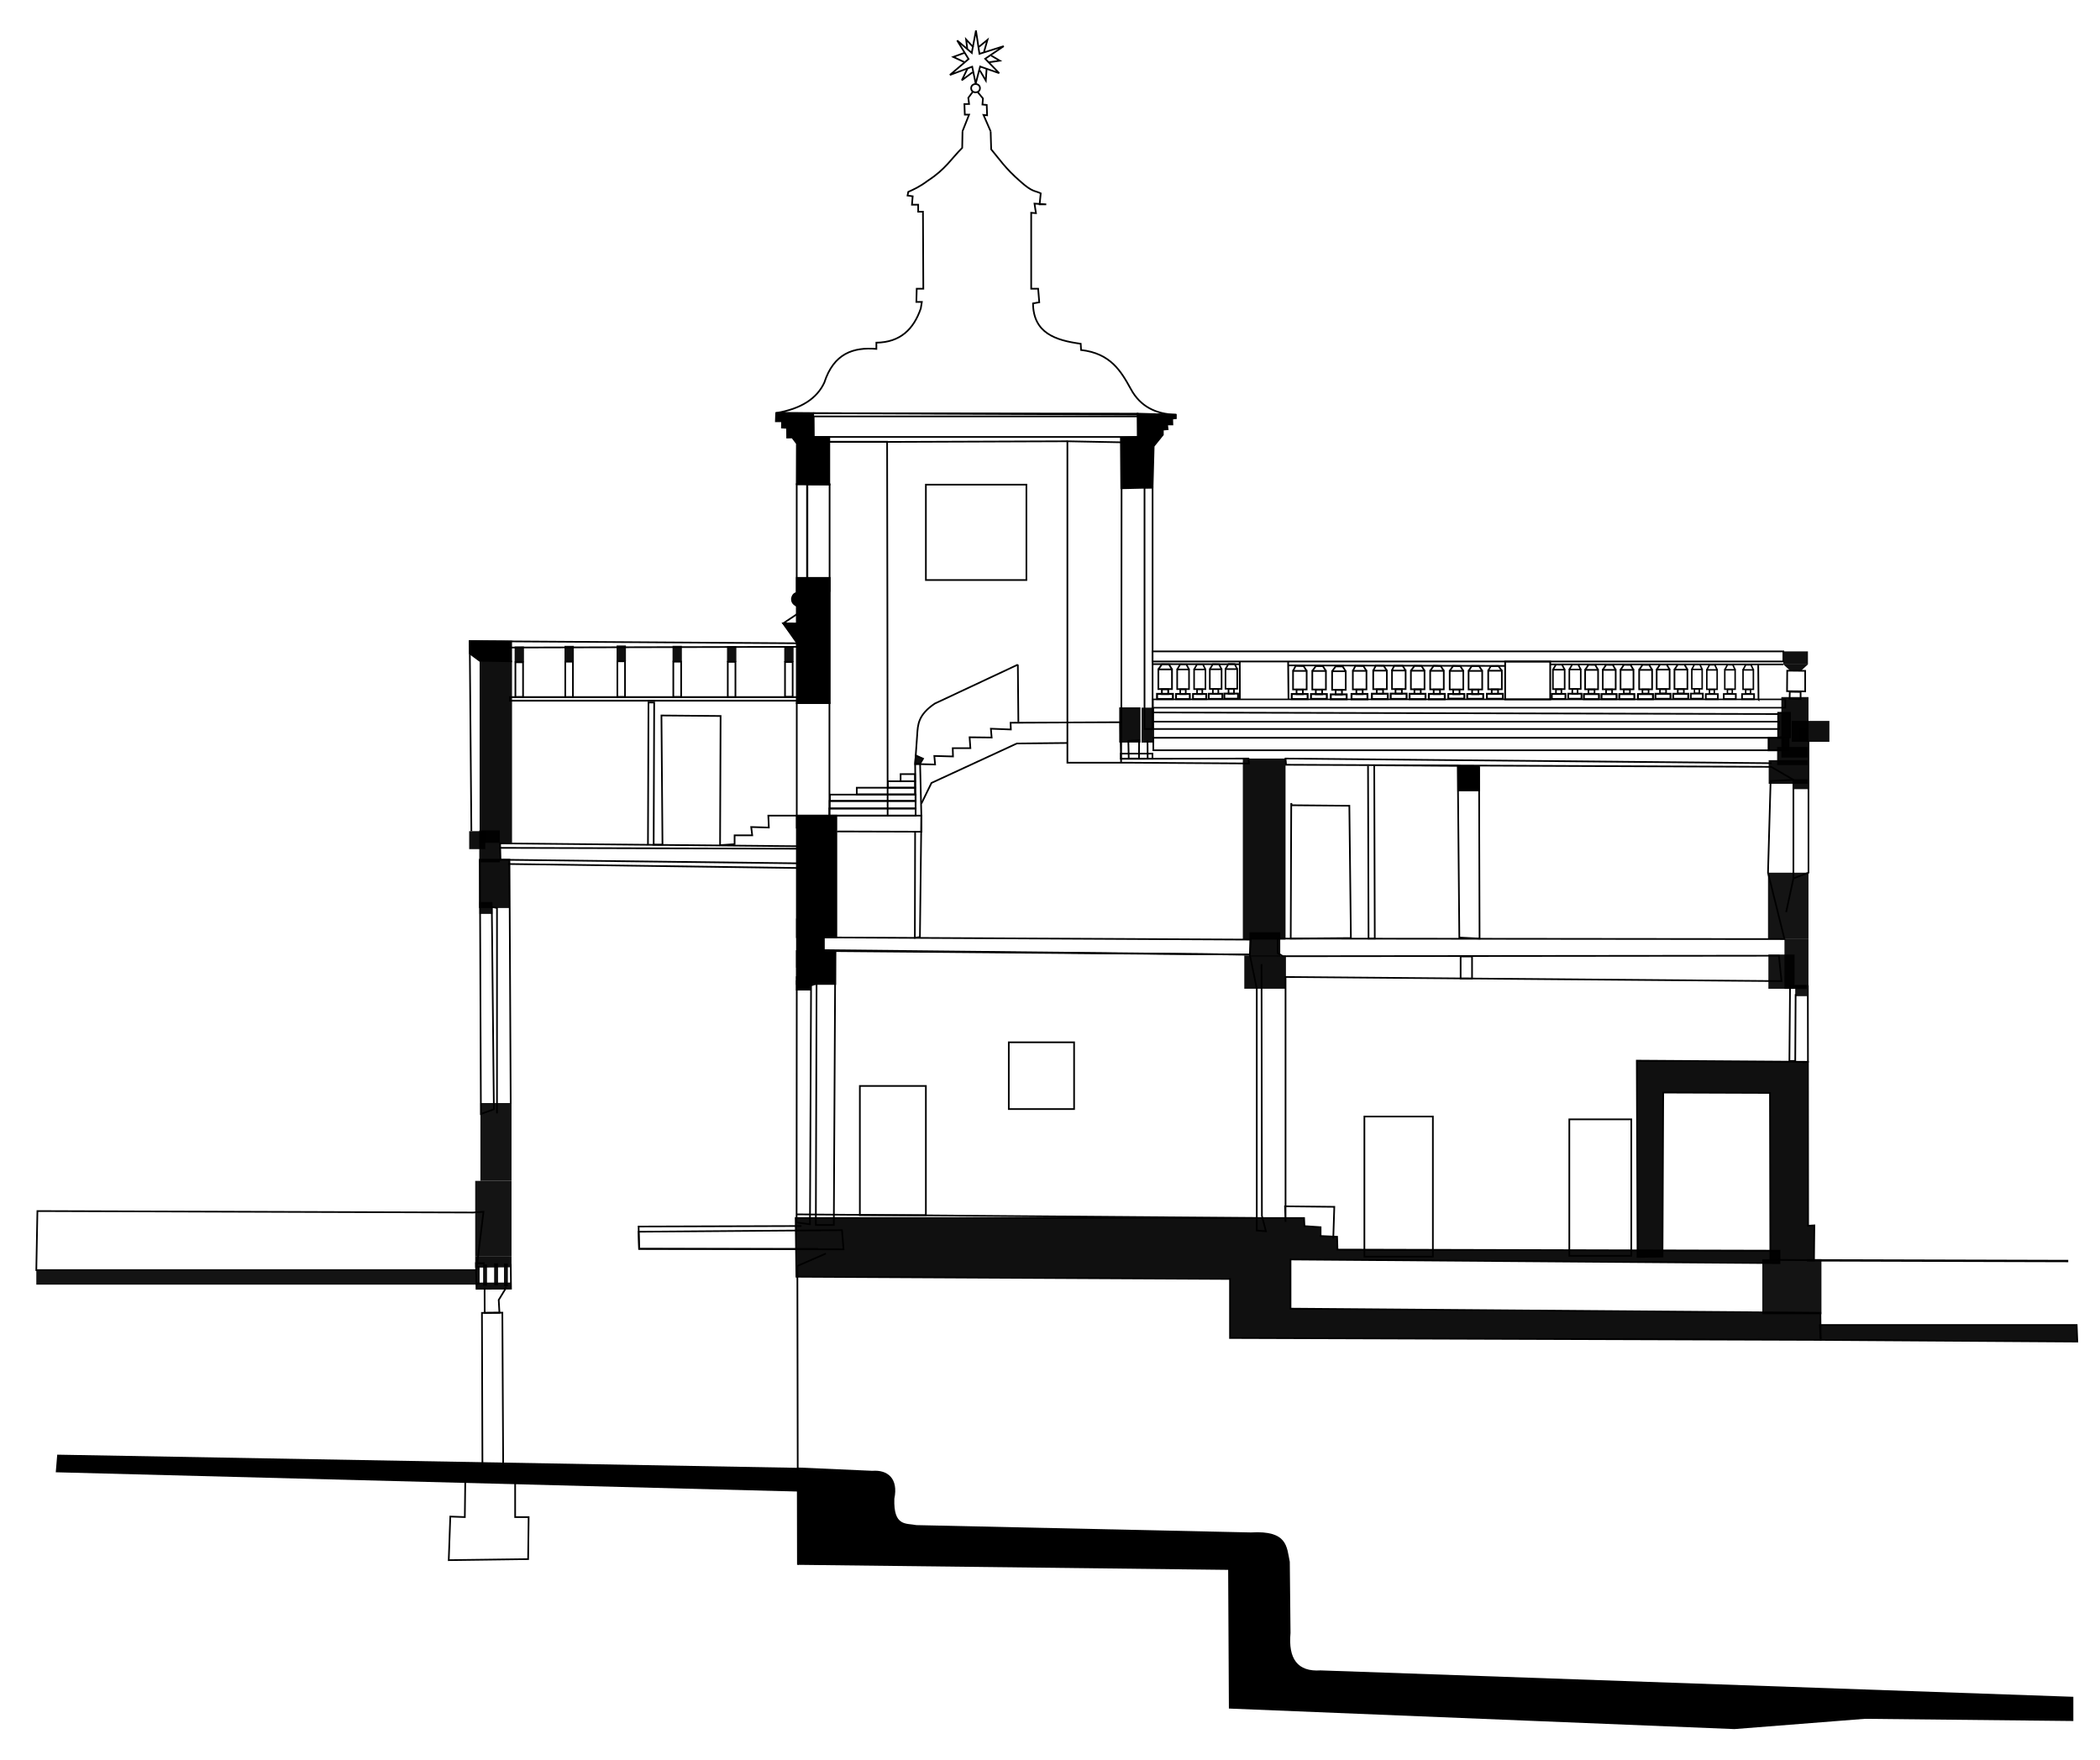 <?xml version="1.0" encoding="UTF-8" standalone="no"?>
<!-- Created with Inkscape (http://www.inkscape.org/) -->

<svg
   xmlns:dc="http://purl.org/dc/elements/1.1/"
   xmlns:cc="http://creativecommons.org/ns#"
   xmlns:rdf="http://www.w3.org/1999/02/22-rdf-syntax-ns#"
   xmlns:svg="http://www.w3.org/2000/svg"
   xmlns="http://www.w3.org/2000/svg"
   xmlns:sodipodi="http://sodipodi.sourceforge.net/DTD/sodipodi-0.dtd"
   xmlns:inkscape="http://www.inkscape.org/namespaces/inkscape"
   version="1.1"
   id="svg815"
   width="1257.92"
   height="1054.08"
   viewBox="0 0 1257.92 1054.08"
   sodipodi:docname="querschnitt_clean.svg"
   inkscape:version="0.92.4 (5da689c313, 2019-01-14)">
  <defs
     id="defs819" />
  <sodipodi:namedview
     pagecolor="#ffffff"
     bordercolor="#666666"
     borderopacity="1"
     objecttolerance="10"
     gridtolerance="10"
     guidetolerance="10"
     inkscape:pageopacity="0"
     inkscape:pageshadow="2"
     inkscape:window-width="1920"
     inkscape:window-height="1017"
     id="namedview817"
     showgrid="false"
     inkscape:zoom="0.80449305"
     inkscape:cx="612.41269"
     inkscape:cy="516.84548"
     inkscape:window-x="-8"
     inkscape:window-y="-8"
     inkscape:window-maximized="1"
     inkscape:current-layer="svg815" />
  <rect
     style="opacity:0.983;fill:#000000;fill-opacity:0.935;fill-rule:evenodd;stroke-width:1.004"
     id="rect867"
     width="35.426"
     height="32.94"
     x="1055.634"
     y="754.202" />
  <rect
     style="opacity:0.983;fill:#000000;fill-opacity:0.935;fill-rule:evenodd"
     id="rect889"
     width="263.598"
     height="8.701"
     x="21.753"
     y="760.728" />
  <rect
     style="opacity:0.983;fill:#000000;fill-opacity:0.935;fill-rule:evenodd"
     id="rect891"
     width="18.645"
     height="46.613"
     x="287.759"
     y="660.664" />
  <rect
     style="opacity:0.983;fill:#000000;fill-opacity:0.935;fill-rule:evenodd"
     id="rect895"
     width="21.753"
     height="45.37"
     x="284.651"
     y="707.278" />
  <rect
     style="opacity:0.983;fill:#000000;fill-opacity:0.935;fill-rule:evenodd"
     id="rect897"
     width="24.239"
     height="39.777"
     x="1059.052"
     y="522.689" />
  <rect
     style="opacity:0.983;fill:#000000;fill-opacity:0.935;fill-rule:evenodd"
     id="rect903"
     width="14.372"
     height="29.832"
     x="1068.918"
     y="562.466" />
  <rect
     style="opacity:0.983;fill:#000000;fill-opacity:0.935;fill-rule:evenodd"
     id="rect905"
     width="15.693"
     height="20.51"
     x="1059.285"
     y="571.711" />
  <rect
     style="opacity:0.983;fill:#000000;fill-opacity:0.935;fill-rule:evenodd"
     id="rect909"
     width="7.847"
     height="6.759"
     x="1075.367"
     y="589.89" />
  <path
     style="fill:none;stroke:#000000;stroke-width:1px;stroke-linecap:butt;stroke-linejoin:miter;stroke-opacity:1"
     d="m 1075.6,595.406 -0.233,40.01 -3.496,0.078 0.388,-44.904 10.643,0.155 0.078,45.215 -3.108,0.388"
     id="path911"
     inkscape:connector-curvature="0" />
  <path
     style="fill:none;stroke:#000000;stroke-width:1.379px;stroke-linecap:butt;stroke-linejoin:miter;stroke-opacity:1"
     d="m 1082.347,754.864 156.557,0.427 v 0"
     id="path915"
     inkscape:connector-curvature="0"
     sodipodi:nodetypes="ccc" />
  <path
     style="fill:none;stroke:#000000;stroke-width:1px;stroke-linecap:butt;stroke-linejoin:miter;stroke-opacity:1"
     d="m 477.268,584.722 -0.11,147.443 8.02,1.099 0.659,-143.049 3.296,-1.099 -0.439,144.587 h 10.767 l 0.879,-164.057 248.303,2.111 4.175,20.436 v 144.807 l 5.493,0.439 -2.417,-9.229 -0.22,-150.739 v 0"
     id="path917"
     inkscape:connector-curvature="0"
     sodipodi:nodetypes="ccccccccccccccc" />
  <path
     style="fill:none;stroke:#000000;stroke-width:1px;stroke-linecap:butt;stroke-linejoin:miter;stroke-opacity:1"
     d="m 798.64,741.771 0.622,-18.956 -29.522,-0.311 0.311,9.323 V 585.151 l 297.082,2.486 -1.554,-15.227 -297.082,0.311 -3.108,-1.865 v -8.701 l 303.53,0.311 -9.867,-39.777 1.554,-54.909 13.673,-0.716 v 59.043 l 9.012,-3.418 v -78.621"
     id="path923"
     inkscape:connector-curvature="0"
     sodipodi:nodetypes="ccccccccccccccccc" />
  <path
     style="fill:none;stroke:#000000;stroke-width:1px;stroke-linecap:butt;stroke-linejoin:miter;stroke-opacity:1"
     d="m 1061.227,457.12 -291.177,-2.797 0.311,3.729 290.556,1.243 13.362,7.769 v 59.043 l -4.351,20.199"
     id="path925"
     inkscape:connector-curvature="0" />
  <path
     style="fill:none;stroke:#000000;stroke-width:1px;stroke-linecap:butt;stroke-linejoin:miter;stroke-opacity:1"
     d="m 819.46,458.674 0.311,103.481 h 3.729 l -0.311,-103.792 50.032,0.311 0.932,102.86 12.119,0.622 -0.311,-102.86 v 0"
     id="path927"
     inkscape:connector-curvature="0" />
  <path
     style="fill:none;stroke:#000000;stroke-width:1px;stroke-linecap:butt;stroke-linejoin:miter;stroke-opacity:1"
     d="m 773.468,481.048 -0.311,81.107 36.048,-0.311 -0.932,-79.242 -34.494,-0.311 z"
     id="path929"
     inkscape:connector-curvature="0" />
  <path
     style="fill:none;stroke:#000000;stroke-width:1px;stroke-linecap:butt;stroke-linejoin:miter;stroke-opacity:1"
     d="m 748.643,571.758 0.586,-8.981 -256.217,-1.321 -0.388,7.613 z"
     id="path931"
     inkscape:connector-curvature="0" />
  <path
     style="fill:none;stroke:#000000;stroke-width:1px;stroke-linecap:butt;stroke-linejoin:miter;stroke-opacity:1"
     d="m 500.341,571.978 c 0,0 0,0 0,0 z"
     id="path933"
     inkscape:connector-curvature="0" />
  <rect
     style="opacity:1;fill:#000000;fill-opacity:0.935;fill-rule:evenodd"
     id="rect935"
     width="24.94"
     height="19.886"
     x="745.347"
     y="572.307" />
  <rect
     style="opacity:1;fill:#000000;fill-opacity:0.935;fill-rule:evenodd"
     id="rect941"
     width="18.458"
     height="14.503"
     x="748.423"
     y="558.354" />
  <rect
     style="opacity:1;fill:#000000;fill-opacity:0.935;fill-rule:evenodd"
     id="rect943"
     width="25.582"
     height="108.425"
     x="744.468"
     y="454.323" />
  <rect
     style="opacity:1;fill:#000000;fill-opacity:0.935;fill-rule:evenodd"
     id="rect945"
     width="12.745"
     height="21.095"
     x="670.417"
     y="423.655" />
  <rect
     style="opacity:1;fill:#000000;fill-opacity:0.935;fill-rule:evenodd"
     id="rect949"
     width="7.497"
     height="20.937"
     x="683.816"
     y="423.831" />
  <rect
     style="opacity:1;fill:#000000;fill-opacity:0.935;fill-rule:evenodd"
     id="rect951"
     width="23.732"
     height="14.173"
     x="1059.461"
     y="455.297" />
  <rect
     style="opacity:1;fill:#000000;fill-opacity:0.935;fill-rule:evenodd"
     id="rect953"
     width="9.668"
     height="5.933"
     x="1073.853"
     y="466.724" />
  <rect
     style="opacity:1;fill:#000000;fill-opacity:0.935;fill-rule:evenodd"
     id="rect957"
     width="18.787"
     height="10.877"
     x="1064.515"
     y="447.387" />
  <rect
     style="opacity:1;fill:#000000;fill-opacity:0.935;fill-rule:evenodd"
     id="rect959"
     width="16.261"
     height="36.257"
     x="1067.042"
     y="417.503" />
  <rect
     style="opacity:1;fill:#000000;fill-opacity:0.935;fill-rule:evenodd"
     id="rect969"
     width="5.592"
     height="7.778"
     x="1077.699"
     y="436.29" />
  <rect
     style="opacity:1;fill:#000000;fill-opacity:0.935;fill-rule:evenodd"
     id="rect971"
     width="22.523"
     height="12.525"
     x="1073.304"
     y="431.785" />
  <rect
     style="opacity:1;fill:#000000;fill-opacity:0.935;fill-rule:evenodd;stroke:none"
     id="rect973"
     width="14.722"
     height="7.801"
     x="1068.25"
     y="390.145" />
  <path
     style="fill:#000000;fill-opacity:0.935;stroke:none;stroke-width:1px;stroke-linecap:butt;stroke-linejoin:miter;stroke-opacity:1"
     d="m 1068.25,397.946 4.285,3.955 6.372,-0.22 4.065,-3.736"
     id="path975"
     inkscape:connector-curvature="0"
     sodipodi:nodetypes="cccc" />
  <path
     style="fill:none;stroke:#000000;stroke-width:1px;stroke-linecap:butt;stroke-linejoin:miter;stroke-opacity:1"
     d="m 1070.557,401.682 10.767,0.11 v 12.305 l -10.877,-0.11 z"
     id="path977"
     inkscape:connector-curvature="0"
     sodipodi:nodetypes="ccccc" />
  <path
     style="fill:none;stroke:#000000;stroke-width:1px;stroke-linecap:butt;stroke-linejoin:miter;stroke-opacity:1"
     d="m 1072.096,414.316 -0.11,4.175 6.592,0.22 v -4.285 z"
     id="path979"
     inkscape:connector-curvature="0" />
  <path
     style="fill:none;stroke:#000000;stroke-width:1px;stroke-linecap:butt;stroke-linejoin:miter;stroke-opacity:1"
     d="m 268.803,934.439 47.545,-0.622 0.311,-25.171 h -8.08 V 882.233 l -29.832,0.311 -0.311,26.103 -8.701,-0.311 z"
     id="path983"
     inkscape:connector-curvature="0" />
  <path
     style="fill:none;stroke:#000000;stroke-width:1px;stroke-linecap:butt;stroke-linejoin:miter;stroke-opacity:1"
     d="m 300.92,786.208 0.512,95.869 -12.43,0.155 c -0.104,-31.801 -0.207,-58.654 -0.311,-95.896 z"
     id="path985"
     inkscape:connector-curvature="0"
     sodipodi:nodetypes="ccccc" />
  <path
     style="fill:none;stroke:#000000;stroke-width:1px;stroke-linecap:butt;stroke-linejoin:miter;stroke-opacity:1"
     d="m 477.941,937.236 -0.311,-178.995 17.092,-7.458"
     id="path987"
     inkscape:connector-curvature="0" />
  <path
     style="fill:none;stroke:#000000;stroke-width:1px;stroke-linecap:butt;stroke-linejoin:miter;stroke-opacity:1"
     d="m 382.85,747.987 122.437,0.311 -0.932,-11.498 -121.816,0.932 z"
     id="path989"
     inkscape:connector-curvature="0"
     sodipodi:nodetypes="ccccc" />
  <path
     style="fill:none;stroke:#000000;stroke-width:1px;stroke-linecap:butt;stroke-linejoin:miter;stroke-opacity:1"
     d="m 480.116,734.313 -97.577,0.311 0.311,13.362 h 107.21"
     id="path991"
     inkscape:connector-curvature="0" />
  <path
     style="fill:none;stroke:#000000;stroke-width:1px;stroke-linecap:butt;stroke-linejoin:miter;stroke-opacity:1"
     d="m 485.243,506.919 0.233,10.255 -185.676,-2.253 -0.233,-9.789 z"
     id="path993"
     inkscape:connector-curvature="0" />
  <path
     style="fill:none;stroke:#000000;stroke-width:1px;stroke-linecap:butt;stroke-linejoin:miter;stroke-opacity:1"
     d="m 305.91,660.939 -0.749,-146.019 -17.713,0 0.622,152.27 7.769,-2.797 -1.243,-121.194 3.108,0.622 1e-5,123.059"
     id="path995"
     inkscape:connector-curvature="0"
     sodipodi:nodetypes="cccccccc" />
  <rect
     style="opacity:1;fill:#000000;fill-opacity:0.935;fill-rule:evenodd;stroke:none"
     id="rect997"
     width="18.185"
     height="28.931"
     x="286.976"
     y="514.921" />
  <rect
     style="opacity:1;fill:#000000;fill-opacity:0.935;fill-rule:evenodd;stroke:none"
     id="rect1001"
     width="7.801"
     height="7.141"
     x="287.196"
     y="540.226" />
  <rect
     style="opacity:1;fill:#000000;fill-opacity:0.935;fill-rule:evenodd;stroke:none"
     id="rect1003"
     width="12.305"
     height="19.117"
     x="287.086"
     y="497.377" />
  <rect
     style="opacity:1;fill:#000000;fill-opacity:0.935;fill-rule:evenodd;stroke:none;stroke-width:1.076"
     id="rect1007"
     width="9.668"
     height="10.767"
     x="281.043"
     y="497.816" />
  <rect
     style="opacity:1;fill:#000000;fill-opacity:0.935;fill-rule:evenodd;stroke:none"
     id="rect1011"
     width="19.422"
     height="109.075"
     x="287.293"
     y="395.746" />
  <rect
     style="opacity:1;fill:#000000;fill-opacity:0.935;fill-rule:evenodd;stroke:none"
     id="rect1017"
     width="5.594"
     height="9.478"
     x="308.269"
     y="387.2" />
  <path
     style="fill:none;stroke:#000000;stroke-width:1px;stroke-linecap:butt;stroke-linejoin:miter;stroke-opacity:1"
     d="m 388.133,506.219 0.311,-85.458 h 3.418 l -0.311,85.147 h 5.283 l -0.622,-77.378 35.426,0.311 -0.311,77.378 8.701,-0.622 v -5.283 h 10.566 l -0.622,-4.972 10.566,0.311 -0.311,-7.147 17.092,10e-6 54.382,-10e-6 -0.155,-129.74 -0.155,-94.081"
     id="path1021"
     inkscape:connector-curvature="0" />
  <path
     style="fill:none;stroke:#000000;stroke-width:1px;stroke-linecap:butt;stroke-linejoin:miter;stroke-opacity:1"
     d="m 501.403,498.14 0.622,-0.155 49.876,0.155 v -9.633 H 531.701"
     id="path1025"
     inkscape:connector-curvature="0" />
  <path
     style="fill:none;stroke:#000000;stroke-width:0.988px;stroke-linecap:butt;stroke-linejoin:miter;stroke-opacity:1"
     d="m 551.142,457.428 0.758,31.078 -0.102,9.632 -0.758,63.089 -3.032,0.466 0.152,-63.244"
     id="path1027"
     inkscape:connector-curvature="0"
     sodipodi:nodetypes="cccccc" />
  <path
     style="fill:none;stroke:#000000;stroke-width:1px;stroke-linecap:butt;stroke-linejoin:miter;stroke-opacity:1"
     d="m 548.171,457.586 0.311,30.454 v 0.466"
     id="path1029"
     inkscape:connector-curvature="0" />
  <path
     style="fill:none;stroke:#000000;stroke-width:1px;stroke-linecap:butt;stroke-linejoin:miter;stroke-opacity:1"
     d="m 548.171,457.586 11.964,0.311 -0.466,-5.127 11.187,0.311 -0.155,-4.972 h 10.566 l -0.466,-6.526 13.207,0.155 -0.466,-5.283 11.964,0.466 -0.155,-4.04 65.725,-0.311 0.466,24.239 H 639.378 l 0,-192.513 32.474,0.622 -0.155,165.011 -0.155,26.88 h 5.127 l 71.474,0.466 -0.311,-2.952 -76.912,0.155"
     id="path1039"
     inkscape:connector-curvature="0"
     sodipodi:nodetypes="cccccccccccccccccccccc" />
  <path
     style="fill:none;stroke:#000000;stroke-width:1px;stroke-linecap:butt;stroke-linejoin:miter;stroke-opacity:1"
     d="m 609.701,398.077 0.311,34.338"
     id="path1043"
     inkscape:connector-curvature="0" />
  <path
     style="fill:none;stroke:#000000;stroke-width:1px;stroke-linecap:butt;stroke-linejoin:miter;stroke-opacity:1"
     d="m 639.533,445.001 -30.454,0.311 -51.119,23.617 -6.06,12.43"
     id="path1045"
     inkscape:connector-curvature="0" />
  <path
     style="fill:#000000;stroke:none;stroke-width:1px;stroke-linecap:butt;stroke-linejoin:miter;stroke-opacity:1;fill-opacity:0.935"
     d="m 284.651,752.648 v 6.604 l 21.753,-0.233 v -6.37 z"
     id="path1049"
     inkscape:connector-curvature="0" />
  <path
     style="fill:none;stroke:#000000;stroke-width:1px;stroke-linecap:butt;stroke-linejoin:miter;stroke-opacity:1"
     d="m 305.938,757.076 0.155,14.761 -20.665,0.078 -0.311,-15.382 5.205,0.078"
     id="path1053"
     inkscape:connector-curvature="0"
     sodipodi:nodetypes="ccccc" />
  <rect
     style="opacity:1;fill:#000000;fill-opacity:0.935;fill-rule:evenodd;stroke:none;stroke-opacity:1"
     id="rect1055"
     width="20.821"
     height="3.651"
     x="285.273"
     y="768.186" />
  <rect
     style="opacity:1;fill:#000000;fill-opacity:0.935;fill-rule:evenodd;stroke:none;stroke-opacity:1"
     id="rect1065"
     width="2.331"
     height="12.741"
     x="289.39"
     y="757.309" />
  <rect
     style="opacity:1;fill:#000000;fill-opacity:0.935;fill-rule:evenodd;stroke:none;stroke-opacity:1"
     id="rect1067"
     width="2.331"
     height="13.052"
     x="295.994"
     y="756.688" />
  <rect
     style="opacity:1;fill:#000000;fill-opacity:0.935;fill-rule:evenodd;stroke:none;stroke-opacity:1"
     id="rect1069"
     width="2.331"
     height="13.596"
     x="301.898"
     y="756.765" />
  <rect
     style="opacity:1;fill:#000000;fill-opacity:0.935;fill-rule:evenodd;stroke:none;stroke-opacity:1"
     id="rect1071"
     width="1.942"
     height="11.109"
     x="285.351"
     y="758.319" />
  <path
     style="fill:none;stroke:#000000;stroke-width:1px;stroke-linecap:butt;stroke-linejoin:miter;stroke-opacity:1"
     d="m 290.272,772.322 0.055,14.008 8.844,-0.055 -0.439,-7.691 4.01,-6.592 0.494,-1.318"
     id="path1073"
     inkscape:connector-curvature="0" />
  <path
     style="fill:#000000;fill-opacity:1;stroke:none;stroke-width:1px;stroke-linecap:butt;stroke-linejoin:miter;stroke-opacity:1"
     d="M 34.279,871.259 479.026,879.169 490.013,893.672 33.4,881.806 Z"
     id="path1075"
     inkscape:connector-curvature="0"
     sodipodi:nodetypes="ccccc" />
  <path
     style="fill:#000000;fill-opacity:1;stroke:none;stroke-width:1px;stroke-linecap:butt;stroke-linejoin:miter;stroke-opacity:1"
     d="m 1241.952,1016.285 v 14.503 l -124.811,-1.319 -78.226,6.153 -302.797,-12.305 -0.439,-83.06 -257.738,-3.02 -0.313,-58.3 44.906,1.991 c 9.139,-0.707 15.718,4.567 13.184,16.7 -0.568,16.852 7.068,14.563 13.184,15.821 l 200.4,4.395 c 22.168,-1.343 21.427,8.77 23.292,17.579 l 0.439,42.629 c -1.426,15.475 4.211,23.343 18.018,22.413 z"
     id="path1089"
     inkscape:connector-curvature="0"
     sodipodi:nodetypes="cccccccccccccccc" />
  <path
     style="fill:none;stroke:#000000;stroke-width:1px;stroke-linecap:butt;stroke-linejoin:miter;stroke-opacity:1;fill-opacity:1;opacity:1"
     d="m 289.613,725.793 -6.153,0.439 -261.047,-0.879 -0.66,35.374 H 285.351 Z"
     id="path1091"
     inkscape:connector-curvature="0" />
  <rect
     style="opacity:1;fill:none;fill-opacity:1;fill-rule:evenodd;stroke:#000000;stroke-opacity:1"
     id="rect2717"
     width="39.113"
     height="39.992"
     x="604.276"
     y="624.275" />
  <rect
     style="opacity:1;fill:none;fill-opacity:1;fill-rule:evenodd;stroke:#000000;stroke-opacity:1"
     id="rect2719"
     width="60.208"
     height="57.132"
     x="554.616"
     y="290.275" />
  <rect
     style="opacity:1;fill:none;fill-opacity:1;fill-rule:evenodd;stroke:#000000;stroke-opacity:1"
     id="rect2721"
     width="194.247"
     height="12.305"
     x="487.376"
     y="249.404" />
  <rect
     style="opacity:1;fill:none;fill-opacity:1;fill-rule:evenodd;stroke:#000000;stroke-opacity:1"
     id="rect2723"
     width="377.888"
     height="6.043"
     x="690.362"
     y="390.145" />
  <rect
     style="opacity:1;fill:none;fill-opacity:1;fill-rule:evenodd;stroke:#000000;stroke-opacity:1"
     id="rect2725"
     width="4.834"
     height="144.587"
     x="685.579"
     y="292.033" />
  <rect
     style="opacity:1;fill:none;fill-opacity:1;fill-rule:evenodd;stroke:#000000;stroke-width:0.893;stroke-opacity:1"
     id="rect2727"
     width="378.857"
     height="5.007"
     x="690.6"
     y="418.877" />
  <rect
     style="opacity:1;fill:none;fill-opacity:1;fill-rule:evenodd;stroke:#000000;stroke-opacity:1"
     id="rect2729"
     width="375.31"
     height="4.395"
     x="690.413"
     y="432.225" />
  <rect
     style="opacity:1;fill:none;fill-opacity:1;fill-rule:evenodd;stroke:#000000;stroke-opacity:1"
     id="rect2731"
     width="377.508"
     height="7.471"
     x="690.852"
     y="441.893" />
  <path
     style="fill:none;stroke:#000000;stroke-width:1px;stroke-linecap:butt;stroke-linejoin:miter;stroke-opacity:1"
     d="m 675.891,443.758 0.233,10.566 h 6.137 l 0.078,-10.954 z"
     id="path2735"
     inkscape:connector-curvature="0" />
  <path
     style="fill:none;stroke:#000000;stroke-width:1px;stroke-linecap:butt;stroke-linejoin:miter;stroke-opacity:1"
     d="m 687.467,454.479 -0.078,-10.954"
     id="path2737"
     inkscape:connector-curvature="0" />
  <rect
     style="opacity:1;fill:none;fill-opacity:1;fill-rule:evenodd;stroke:#000000;stroke-opacity:1"
     id="rect2739"
     width="18.956"
     height="3.03"
     x="671.386"
     y="451.371" />
  <path
     style="fill:none;stroke:#000000;stroke-width:1.027px;stroke-linecap:butt;stroke-linejoin:miter;stroke-opacity:1"
     d="m 742.626,396.445 0.078,22.264"
     id="path2776"
     inkscape:connector-curvature="0" />
  <path
     style="fill:none;stroke:#000000;stroke-width:1.03px;stroke-linecap:butt;stroke-linejoin:miter;stroke-opacity:1"
     d="m 771.606,396.516 0.219,22.196"
     id="path2861"
     inkscape:connector-curvature="0" />
  <rect
     style="opacity:1;fill:#000000;fill-opacity:1;fill-rule:evenodd;stroke:#000000;stroke-width:1.391;stroke-opacity:1"
     id="rect2867"
     width="19.38"
     height="74.635"
     x="477.469"
     y="346.298" />
  <path
     style="fill:none;stroke:#000000;stroke-width:1px;stroke-linecap:butt;stroke-linejoin:miter;stroke-opacity:1"
     d="m 477.378,367.842 -8.24,5.493 9.888,14.063"
     id="path2873"
     inkscape:connector-curvature="0" />
  <path
     style="fill:none;stroke:#000000;stroke-width:1px;stroke-linecap:butt;stroke-linejoin:miter;stroke-opacity:1"
     d="m 481.114,385.311 -199.741,-1.318 0.989,113.824"
     id="path2875"
     inkscape:connector-curvature="0" />
  <path
     style="fill:none;stroke:#000000;stroke-width:1px;stroke-linecap:butt;stroke-linejoin:miter;stroke-opacity:1"
     d="m 299.172,507.814 188.095,0.549 0.11,11.646 -183.041,-2.527"
     id="path2877"
     inkscape:connector-curvature="0" />
  <rect
     style="opacity:1;fill:#000000;fill-opacity:1;fill-rule:evenodd;stroke:#000000;stroke-opacity:1"
     id="rect2879"
     width="23.681"
     height="72.814"
     x="477.319"
     y="488.506" />
  <rect
     style="opacity:1;fill:#000000;fill-opacity:1;fill-rule:evenodd;stroke:#000000;stroke-opacity:1"
     id="rect2881"
     width="23.072"
     height="19.69"
     x="477.268"
     y="569.647" />
  <rect
     style="opacity:1;fill:#000000;fill-opacity:1;fill-rule:evenodd;stroke:#000000;stroke-opacity:1"
     id="rect2883"
     width="16.151"
     height="28.456"
     x="477.378"
     y="550.663" />
  <rect
     style="opacity:1;fill:#000000;fill-opacity:1;fill-rule:evenodd;stroke:#000000;stroke-opacity:1"
     id="rect2885"
     width="8.13"
     height="5.054"
     x="477.268"
     y="587.689" />
  <path
     style="fill:none;stroke:#000000;stroke-width:1px;stroke-linecap:butt;stroke-linejoin:miter;stroke-opacity:1"
     d="m 609.701,398.077 -49.721,23.307 c -10.065,6.76 -10.179,12.691 -10.566,18.645 l -1.243,17.558"
     id="path2889"
     inkscape:connector-curvature="0"
     sodipodi:nodetypes="cccc" />
  <path
     style="fill:#000000;fill-opacity:1;stroke:#000000;stroke-width:1px;stroke-linecap:butt;stroke-linejoin:miter;stroke-opacity:1"
     d="m 281.483,391.464 5.81,4.282 18.928,0.33 -0.017,-11.863 -24.83,-0.22 z"
     id="path2907"
     inkscape:connector-curvature="0"
     sodipodi:nodetypes="cccccc" />
  <rect
     style="opacity:1;fill:none;fill-opacity:1;fill-rule:evenodd;stroke:#000000;stroke-opacity:1"
     id="rect2909"
     width="4.583"
     height="20.824"
     x="308.73"
     y="396.678" />
  <rect
     style="opacity:1;fill:#000000;fill-opacity:0.935;fill-rule:evenodd;stroke:none"
     id="rect1017-1"
     width="5.594"
     height="9.478"
     x="338.144"
     y="386.83" />
  <rect
     style="opacity:1;fill:none;fill-opacity:1;fill-rule:evenodd;stroke:#000000;stroke-opacity:1"
     id="rect2909-1"
     width="4.583"
     height="21.264"
     x="338.606"
     y="396.308" />
  <rect
     style="opacity:1;fill:#000000;fill-opacity:0.935;fill-rule:evenodd;stroke:none"
     id="rect1017-7"
     width="5.594"
     height="9.478"
     x="369.347"
     y="386.61" />
  <rect
     style="opacity:1;fill:none;fill-opacity:1;fill-rule:evenodd;stroke:#000000;stroke-opacity:1"
     id="rect2909-9"
     width="4.583"
     height="21.374"
     x="369.808"
     y="396.088" />
  <rect
     style="opacity:1;fill:#000000;fill-opacity:0.935;fill-rule:evenodd;stroke:none"
     id="rect1017-74"
     width="5.594"
     height="9.478"
     x="402.857"
     y="386.83" />
  <rect
     style="opacity:1;fill:none;fill-opacity:1;fill-rule:evenodd;stroke:#000000;stroke-opacity:1"
     id="rect2909-0"
     width="4.693"
     height="21.154"
     x="403.318"
     y="396.308" />
  <rect
     style="opacity:1;fill:#000000;fill-opacity:0.935;fill-rule:evenodd;stroke:none"
     id="rect1017-6"
     width="5.594"
     height="9.478"
     x="435.487"
     y="386.94" />
  <rect
     style="opacity:1;fill:none;fill-opacity:1;fill-rule:evenodd;stroke:#000000;stroke-opacity:1"
     id="rect2909-98"
     width="4.583"
     height="21.154"
     x="435.949"
     y="396.418" />
  <rect
     style="opacity:1;fill:#000000;fill-opacity:0.935;fill-rule:evenodd;stroke:none"
     id="rect1017-0"
     width="5.594"
     height="9.478"
     x="469.766"
     y="387.049" />
  <rect
     style="opacity:1;fill:none;fill-opacity:1;fill-rule:evenodd;stroke:#000000;stroke-opacity:1"
     id="rect2909-8"
     width="4.583"
     height="20.824"
     x="470.228"
     y="396.527" />
  <path
     style="fill:#000000;stroke:#000000;stroke-width:1px;stroke-linecap:butt;stroke-linejoin:miter;stroke-opacity:1;fill-opacity:1"
     d="m 479.521,373.445 h -0.33 l -10.053,-0.11 9.504,12.47 z"
     id="path2984"
     inkscape:connector-curvature="0" />
  <path
     style="fill:#000000;stroke:#000000;stroke-width:1px;stroke-linecap:butt;stroke-linejoin:miter;stroke-opacity:1;fill-opacity:1"
     d="m 477.433,355.097 c -1.755,0.247 -2.705,1.475 -3.076,3.406 -0.1,2.816 1.639,3.641 3.241,4.614 z"
     id="path2986"
     inkscape:connector-curvature="0"
     sodipodi:nodetypes="cccc" />
  <path
     style="fill:#000000;stroke:#000000;stroke-width:1px;stroke-linecap:butt;stroke-linejoin:miter;stroke-opacity:1;fill-opacity:1"
     d="m 496.77,261.709 v 27.412 l 0.165,1.044 -19.693,-0.153 0.082,-24.347 -2.747,-3.626 -3.076,0.055 -0.055,-5.823 -3.076,-0.165 0.055,-3.79 h -3.681 l 0.165,-4.944 22.193,0.11 0.275,14.228 z"
     id="path2988"
     inkscape:connector-curvature="0"
     sodipodi:nodetypes="ccccccccccccccc" />
  <path
     style="fill:none;stroke:#000000;stroke-width:1px;stroke-linecap:butt;stroke-linejoin:miter;stroke-opacity:1"
     d="m 487.101,247.481 194.357,0.275 0.165,1.648"
     id="path2990"
     inkscape:connector-curvature="0" />
  <path
     style="fill:none;stroke:#000000;stroke-width:1px;stroke-linecap:butt;stroke-linejoin:miter;stroke-opacity:1"
     d="M 531.391,264.685 639.378,264.297"
     id="path2992"
     inkscape:connector-curvature="0"
     sodipodi:nodetypes="cc" />
  <path
     style="fill:#000000;stroke:#000000;stroke-width:1px;stroke-linecap:butt;stroke-linejoin:miter;stroke-opacity:1;fill-opacity:1"
     d="m 690.413,292.033 -18.788,0.439 -0.22,-30.324 10.218,-0.439 -0.165,-13.953 22.908,0.659 v 2.087 l -2.197,0.22 0.11,3.516 h -3.186 l 0.33,2.857 -2.857,0.22 -10e-6,3.076 -5.493,6.812 -0.659,24.83"
     id="path2994"
     inkscape:connector-curvature="0"
     sodipodi:nodetypes="ccccccccccccccc" />
  <path
     style="fill:none;stroke:#000000;stroke-width:1px;stroke-linecap:butt;stroke-linejoin:miter;stroke-opacity:1"
     d="m 576.552,78.591 -0.182,9.966 c -6.519,6.5 -10.019,12.808 -20.436,19.557 -5.127,3.833 -8.444,5.252 -11.866,6.812 l -0.439,2.197 3.076,0.439 -0.439,5.054 h 3.736 v 4.175 h 2.857 l 0.22,46.145 h -3.955 l -0.22,7.911 h 3.296 l -0.659,3.955 c -4.295,12.455 -12.346,20.269 -26.588,20.436 v 3.736 c -13.839,-1.12 -25.524,2.683 -31.203,20.216 -4.441,9.509 -13.853,15.705 -28.84,18.183 l 239.458,1.044 c -12.044,-0.345 -21.317,-4.97 -26.918,-15.272 -5.961,-10.837 -12.167,-21.49 -29.884,-23.512 l -0.22,-3.736 c -15.277,-2.081 -28.343,-6.458 -28.566,-24.171 l 3.736,-0.659 -0.659,-8.13 h -4.175 v -45.486 l 2.857,0.22 -0.879,-5.713 7.032,0.439 h -3.955 l 0.659,-6.592 c -3.573,-1.759 -4.827,-0.535 -12.086,-7.032 C 601.902,100.554 598.832,95.503 593.729,89.436 l -0.324,-10.767"
     id="path2996"
     inkscape:connector-curvature="0"
     sodipodi:nodetypes="cccccccccccccccccccccccccccccccccccc" />
  <ellipse
     style="opacity:1;fill:none;fill-opacity:1;fill-rule:evenodd;stroke:#000000;stroke-opacity:1"
     id="path2998"
     cx="584.374"
     cy="52.828"
     rx="2.641"
     ry="2.486" />
  <path
     style="fill:none;stroke:#000000;stroke-width:1px;stroke-linecap:butt;stroke-linejoin:miter;stroke-opacity:1"
     d="m 585.773,55.314 3.03,3.651 -0.311,3.651 2.564,0.233 0.233,6.215 -2.175,-0.233 4.291,9.836"
     id="path3000"
     inkscape:connector-curvature="0" />
  <path
     style="fill:none;stroke:#000000;stroke-width:1px;stroke-linecap:butt;stroke-linejoin:miter;stroke-opacity:1"
     d="m 582.743,54.926 -2.719,3.651 0.466,3.729 H 577.693 l 0.233,6.37 h 2.564 l -3.938,9.914"
     id="path3002"
     inkscape:connector-curvature="0" />
  <path
     style="fill:none;stroke:#000000;stroke-width:1px;stroke-linecap:butt;stroke-linejoin:miter;stroke-opacity:1"
     d="m 583.054,28.356 -4.351,-4.739 0.699,5.516"
     id="path3010"
     inkscape:connector-curvature="0" />
  <path
     style="fill:none;stroke:#000000;stroke-width:1px;stroke-linecap:butt;stroke-linejoin:miter;stroke-opacity:1"
     d="m 582.121,31.697 0.078,-0.622 2.408,-12.819 2.098,13.984 14.528,-4.584 -11.109,7.536 8.39,8.623 -11.42,-3.962 -2.641,10.255 -2.098,-10.177 -13.362,4.972 11.187,-9.556 -6.837,-11.109 z"
     id="path3012"
     inkscape:connector-curvature="0" />
  <path
     style="fill:none;stroke:#000000;stroke-width:1px;stroke-linecap:butt;stroke-linejoin:miter;stroke-opacity:1"
     d="m 586.394,28.046 5.127,-4.195 -2.098,7.225"
     id="path3014"
     inkscape:connector-curvature="0" />
  <path
     style="fill:none;stroke:#000000;stroke-width:1px;stroke-linecap:butt;stroke-linejoin:miter;stroke-opacity:1"
     d="m 593.775,33.328 5.127,3.03 -6.526,0.932"
     id="path3016"
     inkscape:connector-curvature="0" />
  <path
     style="fill:none;stroke:#000000;stroke-width:1px;stroke-linecap:butt;stroke-linejoin:miter;stroke-opacity:1"
     d="m 590.978,41.408 -0.466,6.837 -3.574,-6.06"
     id="path3018"
     inkscape:connector-curvature="0" />
  <path
     style="fill:none;stroke:#000000;stroke-width:1px;stroke-linecap:butt;stroke-linejoin:miter;stroke-opacity:1"
     d="m 579.48,41.175 -3.341,6.914 6.448,-4.817"
     id="path3020"
     inkscape:connector-curvature="0" />
  <path
     style="fill:none;stroke:#000000;stroke-width:1px;stroke-linecap:butt;stroke-linejoin:miter;stroke-opacity:1"
     d="m 577.771,31.619 -6.759,2.486 6.526,3.03"
     id="path3022"
     inkscape:connector-curvature="0" />
  <path
     style="fill:none;stroke:#000000;stroke-width:1px;stroke-linecap:butt;stroke-linejoin:miter;stroke-opacity:1"
     d="m 477.488,727.331 275.55,2.197"
     id="path3024"
     inkscape:connector-curvature="0" />
  <path
     style="fill:#000000;fill-opacity:0.935;stroke:#000000;stroke-width:1px;stroke-linecap:butt;stroke-linejoin:miter;stroke-opacity:1"
     d="m 476.609,729.529 h 304.555 l 0.22,4.834 9.668,0.659 v 5.274 l 9.888,0.439 0.22,7.691 264.783,0.659 v 7.471 l -292.909,-2.197 v 29.445 l 317.404,2.483 0.155,16.237 -353.816,-1.141 V 766.005 L 477.048,764.687 Z"
     id="path3026"
     inkscape:connector-curvature="0"
     sodipodi:nodetypes="ccccccccccccccccc" />
  <path
     style="fill:#000000;stroke:#000000;stroke-width:1px;stroke-linecap:butt;stroke-linejoin:miter;stroke-opacity:1;fill-opacity:0.935"
     d="m 1090.594,802.524 153.746,1.01 -0.388,-9.944 h -153.824 z"
     id="path3028"
     inkscape:connector-curvature="0" />
  <rect
     style="opacity:1;fill:none;fill-opacity:0.935;fill-rule:evenodd;stroke:#000000;stroke-width:1.004;stroke-opacity:1"
     id="rect3030"
     width="39.548"
     height="77.383"
     x="515.065"
     y="650.426" />
  <rect
     style="opacity:1;fill:none;fill-opacity:0.935;fill-rule:evenodd;stroke:#000000;stroke-opacity:1"
     id="rect3032"
     width="34.882"
     height="3.962"
     x="513.211"
     y="471.803" />
  <rect
     style="opacity:1;fill:none;fill-opacity:0.935;fill-rule:evenodd;stroke:#000000;stroke-opacity:1"
     id="rect3034"
     width="51.663"
     height="4.273"
     x="496.819"
     y="484.234" />
  <rect
     style="opacity:1;fill:none;fill-opacity:0.935;fill-rule:evenodd;stroke:#000000;stroke-opacity:1"
     id="rect3036"
     width="51.508"
     height="4.506"
     x="496.974"
     y="479.728" />
  <rect
     style="opacity:1;fill:none;fill-opacity:0.935;fill-rule:evenodd;stroke:#000000;stroke-opacity:1"
     id="rect3038"
     width="51.352"
     height="3.807"
     x="497.13"
     y="475.921" />
  <rect
     style="opacity:1;fill:none;fill-opacity:0.935;fill-rule:evenodd;stroke:#000000;stroke-opacity:1"
     id="rect3040"
     width="16.237"
     height="3.884"
     x="531.857"
     y="467.919" />
  <rect
     style="opacity:1;fill:none;fill-opacity:0.935;fill-rule:evenodd;stroke:#000000;stroke-opacity:1"
     id="rect3042"
     width="8.623"
     height="4.273"
     x="539.47"
     y="463.646" />
  <path
     style="fill:#000000;stroke:#000000;stroke-width:1px;stroke-linecap:butt;stroke-linejoin:miter;stroke-opacity:1;fill-opacity:0.935"
     d="m 552.91,454.401 -4.351,-1.942 -0.388,5.127 2.971,-0.158 z"
     id="path3044"
     inkscape:connector-curvature="0" />
  <rect
     style="opacity:1;fill:none;fill-opacity:0.935;fill-rule:evenodd;stroke:#000000;stroke-opacity:1"
     id="rect3046"
     width="19.581"
     height="74.796"
     x="477.268"
     y="420.933" />
  <rect
     style="opacity:1;fill:none;fill-opacity:0.935;fill-rule:evenodd;stroke:#000000;stroke-opacity:1"
     id="rect3048"
     width="36.763"
     height="0.12"
     x="494.627"
     y="264.566" />
  <rect
     style="opacity:1;fill:none;fill-opacity:0.935;fill-rule:evenodd;stroke:#000000;stroke-opacity:1"
     id="rect3050"
     width="13.294"
     height="63.834"
     x="483.641"
     y="290.165" />
  <rect
     style="opacity:1;fill:none;fill-opacity:0.935;fill-rule:evenodd;stroke:#000000;stroke-opacity:1"
     id="rect3052"
     width="6.179"
     height="67.722"
     x="477.242"
     y="290.012" />
  <rect
     style="opacity:1;fill:none;fill-opacity:0.935;fill-rule:evenodd;stroke:#000000;stroke-width:1.094;stroke-opacity:1"
     id="rect3054"
     width="174.817"
     height="2.104"
     x="305.481"
     y="417.549" />
  <path
     style="fill:none;stroke:#000000;stroke-width:1px;stroke-linecap:butt;stroke-linejoin:miter;stroke-opacity:1"
     d="m 305.214,387.838 177.108,-0.439"
     id="path3056"
     inkscape:connector-curvature="0" />
  <rect
     style="opacity:1;fill:none;fill-opacity:0.935;fill-rule:evenodd;stroke:#000000;stroke-opacity:1"
     id="rect3058"
     width="37.136"
     height="81.742"
     x="940.034"
     y="670.42" />
  <rect
     style="opacity:1;fill:none;fill-opacity:0.935;fill-rule:evenodd;stroke:#000000;stroke-opacity:1"
     id="rect3060"
     width="41.02"
     height="83.904"
     x="817.285"
     y="668.744" />
  <rect
     style="opacity:1;fill:none;fill-opacity:0.935;fill-rule:evenodd;stroke:#000000;stroke-opacity:1"
     id="rect3062"
     width="6.837"
     height="13.207"
     x="874.93"
     y="572.876" />
  <rect
     style="opacity:1;fill:#000000;fill-opacity:1;fill-rule:evenodd;stroke:#000000;stroke-opacity:1"
     id="rect3064"
     width="12.508"
     height="14.13"
     x="873.454"
     y="459.295" />
  <path
     style="fill:#000000;stroke:#000000;stroke-width:1px;stroke-linecap:butt;stroke-linejoin:miter;stroke-opacity:1;fill-opacity:0.935"
     d="m 980.465,635.262 102.515,0.698 0.102,98.184 3.736,-0.22 -0.22,20.875 -26.149,-0.22 -0.22,-99.98 -63.943,-0.22 -0.439,98.222 -14.942,0.22 z"
     id="path3066"
     inkscape:connector-curvature="0" />
  <rect
     style="opacity:1;fill:none;fill-opacity:0.935;fill-rule:evenodd;stroke:#000000;stroke-width:1.032;stroke-opacity:1"
     id="rect3068"
     width="26.996"
     height="22.661"
     x="901.596"
     y="396.229"
     ry="0" />
  <path
     style="fill:none;stroke:#000000;stroke-width:1px;stroke-linecap:butt;stroke-linejoin:miter;stroke-opacity:1"
     d="m 1068.25,397.946 -139.643,10e-6"
     id="path3070"
     inkscape:connector-curvature="0" />
  <path
     style="fill:none;stroke:#000000;stroke-width:1px;stroke-linecap:butt;stroke-linejoin:miter;stroke-opacity:1"
     d="m 901.655,398.854 -130.051,-0.311 h -0.155 v 0"
     id="path3074"
     inkscape:connector-curvature="0" />
  <path
     style="fill:none;stroke:#000000;stroke-width:1px;stroke-linecap:butt;stroke-linejoin:miter;stroke-opacity:1"
     d="m 742.471,397.844 -51.974,-0.078"
     id="path3076"
     inkscape:connector-curvature="0" />
  <rect
     style="opacity:1;fill:none;fill-opacity:0.935;fill-rule:evenodd;stroke:#000000;stroke-opacity:1"
     id="rect3078"
     width="8.157"
     height="11.109"
     x="810.371"
     y="401.806" />
  <rect
     style="opacity:1;fill:#000000;fill-opacity:0.935;fill-rule:evenodd;stroke:#000000;stroke-opacity:1"
     id="rect3082"
     width="12.031"
     height="7.471"
     x="1059.351"
     y="441.948" />
  <rect
     style="opacity:1;fill:#000000;fill-opacity:0.935;fill-rule:evenodd;stroke:#000000;stroke-opacity:1"
     id="rect3084"
     width="7.141"
     height="14.667"
     x="1065.119"
     y="426.896" />
  <path
     style="fill:none;stroke:#000000;stroke-width:1px;stroke-linecap:butt;stroke-linejoin:miter;stroke-opacity:1"
     d="M 1065.229,427.665 690.797,426.732"
     id="path3086"
     inkscape:connector-curvature="0" />
  <path
     style="fill:none;stroke:#000000;stroke-width:1px;stroke-linecap:butt;stroke-linejoin:miter;stroke-opacity:1"
     d="m 1053.198,398.221 0.165,20.71 v 0 l -0.055,-0.055"
     id="path3088"
     inkscape:connector-curvature="0" />
  <rect
     style="opacity:1;fill:none;fill-opacity:0.935;fill-rule:evenodd;stroke:#000000;stroke-width:1.131;stroke-opacity:1"
     id="rect3090"
     width="9.538"
     height="3.165"
     x="809.576"
     y="415.645" />
  <rect
     style="opacity:1;fill:none;fill-opacity:0.935;fill-rule:evenodd;stroke:#000000;stroke-opacity:1"
     id="rect3094"
     width="3.79"
     height="2.747"
     x="812.477"
     y="412.998" />
  <path
     style="fill:none;stroke:#000000;stroke-width:1px;stroke-linecap:butt;stroke-linejoin:miter;stroke-opacity:1"
     d="m 810.371,401.806 1.557,-2.981 4.779,0.11 1.821,2.871"
     id="path3096"
     inkscape:connector-curvature="0" />
  <rect
     style="opacity:1;fill:none;fill-opacity:0.935;fill-rule:evenodd;stroke:#000000;stroke-opacity:1"
     id="rect3078-6"
     width="8.157"
     height="11.109"
     x="822.566"
     y="401.672" />
  <rect
     style="opacity:1;fill:none;fill-opacity:0.935;fill-rule:evenodd;stroke:#000000;stroke-width:1.131;stroke-opacity:1"
     id="rect3090-6"
     width="9.538"
     height="3.165"
     x="821.771"
     y="415.511" />
  <rect
     style="opacity:1;fill:none;fill-opacity:0.935;fill-rule:evenodd;stroke:#000000;stroke-opacity:1"
     id="rect3094-5"
     width="3.79"
     height="2.747"
     x="824.672"
     y="412.864" />
  <path
     style="fill:none;stroke:#000000;stroke-width:1px;stroke-linecap:butt;stroke-linejoin:miter;stroke-opacity:1"
     d="m 822.566,401.672 1.557,-2.981 4.779,0.11 1.821,2.871"
     id="path3096-5"
     inkscape:connector-curvature="0" />
  <rect
     style="opacity:1;fill:none;fill-opacity:0.935;fill-rule:evenodd;stroke:#000000;stroke-opacity:1"
     id="rect3078-7"
     width="8.157"
     height="11.109"
     x="833.827"
     y="401.617" />
  <rect
     style="opacity:1;fill:none;fill-opacity:0.935;fill-rule:evenodd;stroke:#000000;stroke-width:1.131;stroke-opacity:1"
     id="rect3090-1"
     width="9.538"
     height="3.165"
     x="833.033"
     y="415.456" />
  <rect
     style="opacity:1;fill:none;fill-opacity:0.935;fill-rule:evenodd;stroke:#000000;stroke-opacity:1"
     id="rect3094-6"
     width="3.79"
     height="2.747"
     x="835.934"
     y="412.809" />
  <path
     style="fill:none;stroke:#000000;stroke-width:1px;stroke-linecap:butt;stroke-linejoin:miter;stroke-opacity:1"
     d="m 833.608,401.782 1.557,-2.981 4.999,-0.055 1.821,2.871"
     id="path3096-1"
     inkscape:connector-curvature="0"
     sodipodi:nodetypes="cccc" />
  <rect
     style="opacity:1;fill:none;fill-opacity:0.935;fill-rule:evenodd;stroke:#000000;stroke-opacity:1"
     id="rect3078-1"
     width="8.157"
     height="11.109"
     x="845.144"
     y="401.727" />
  <rect
     style="opacity:1;fill:none;fill-opacity:0.935;fill-rule:evenodd;stroke:#000000;stroke-width:1.131;stroke-opacity:1"
     id="rect3090-5"
     width="9.538"
     height="3.165"
     x="844.349"
     y="415.566" />
  <rect
     style="opacity:1;fill:none;fill-opacity:0.935;fill-rule:evenodd;stroke:#000000;stroke-opacity:1"
     id="rect3094-0"
     width="3.79"
     height="2.747"
     x="847.25"
     y="412.919" />
  <path
     style="fill:none;stroke:#000000;stroke-width:1px;stroke-linecap:butt;stroke-linejoin:miter;stroke-opacity:1"
     d="m 845.144,401.727 2.161,-2.926 4.175,0.055 1.821,2.871"
     id="path3096-4"
     inkscape:connector-curvature="0"
     sodipodi:nodetypes="cccc" />
  <rect
     style="opacity:1;fill:none;fill-opacity:0.935;fill-rule:evenodd;stroke:#000000;stroke-opacity:1"
     id="rect3078-8"
     width="8.157"
     height="11.109"
     x="856.68"
     y="401.782" />
  <rect
     style="opacity:1;fill:none;fill-opacity:0.935;fill-rule:evenodd;stroke:#000000;stroke-width:1.131;stroke-opacity:1"
     id="rect3090-8"
     width="9.538"
     height="3.165"
     x="855.885"
     y="415.621" />
  <rect
     style="opacity:1;fill:none;fill-opacity:0.935;fill-rule:evenodd;stroke:#000000;stroke-opacity:1"
     id="rect3094-4"
     width="3.79"
     height="2.747"
     x="858.786"
     y="412.974" />
  <path
     style="fill:none;stroke:#000000;stroke-width:1px;stroke-linecap:butt;stroke-linejoin:miter;stroke-opacity:1"
     d="m 856.68,401.782 2.106,-2.981 4.23,0.11 1.821,2.871"
     id="path3096-8"
     inkscape:connector-curvature="0"
     sodipodi:nodetypes="cccc" />
  <rect
     style="opacity:1;fill:none;fill-opacity:0.935;fill-rule:evenodd;stroke:#000000;stroke-opacity:1"
     id="rect3078-4"
     width="8.157"
     height="11.109"
     x="868.381"
     y="401.837" />
  <rect
     style="opacity:1;fill:none;fill-opacity:0.935;fill-rule:evenodd;stroke:#000000;stroke-width:1.065;stroke-opacity:1"
     id="rect3090-4"
     width="9.603"
     height="2.791"
     x="867.553"
     y="415.644" />
  <rect
     style="opacity:1;fill:none;fill-opacity:0.935;fill-rule:evenodd;stroke:#000000;stroke-opacity:1"
     id="rect3094-1"
     width="3.79"
     height="2.747"
     x="870.487"
     y="413.029" />
  <path
     style="fill:none;stroke:#000000;stroke-width:1px;stroke-linecap:butt;stroke-linejoin:miter;stroke-opacity:1"
     d="m 868.381,401.837 2.051,-2.981 4.285,0.11 1.821,2.871"
     id="path3096-18"
     inkscape:connector-curvature="0"
     sodipodi:nodetypes="cccc" />
  <rect
     style="opacity:1;fill:none;fill-opacity:0.935;fill-rule:evenodd;stroke:#000000;stroke-opacity:1"
     id="rect3078-9"
     width="8.157"
     height="11.109"
     x="879.698"
     y="401.837" />
  <rect
     style="opacity:1;fill:none;fill-opacity:0.935;fill-rule:evenodd;stroke:#000000;stroke-width:1.082;stroke-opacity:1"
     id="rect3090-53"
     width="9.586"
     height="2.884"
     x="878.878"
     y="415.652" />
  <rect
     style="opacity:1;fill:none;fill-opacity:0.935;fill-rule:evenodd;stroke:#000000;stroke-opacity:1"
     id="rect3094-9"
     width="3.79"
     height="2.747"
     x="881.804"
     y="413.029" />
  <path
     style="fill:none;stroke:#000000;stroke-width:1px;stroke-linecap:butt;stroke-linejoin:miter;stroke-opacity:1"
     d="m 879.697,401.837 1.886,-2.926 4.395,-3e-5 1.876,2.926"
     id="path3096-41"
     inkscape:connector-curvature="0"
     sodipodi:nodetypes="cccc" />
  <rect
     style="opacity:1;fill:none;fill-opacity:0.935;fill-rule:evenodd;stroke:#000000;stroke-opacity:1"
     id="rect3078-69"
     width="8.157"
     height="11.109"
     x="891.453"
     y="401.727" />
  <rect
     style="opacity:1;fill:none;fill-opacity:0.935;fill-rule:evenodd;stroke:#000000;stroke-width:1.099;stroke-opacity:1"
     id="rect3090-65"
     width="9.57"
     height="2.978"
     x="890.642"
     y="415.55" />
  <rect
     style="opacity:1;fill:none;fill-opacity:0.935;fill-rule:evenodd;stroke:#000000;stroke-opacity:1"
     id="rect3094-55"
     width="3.79"
     height="2.747"
     x="893.56"
     y="412.919" />
  <path
     style="fill:none;stroke:#000000;stroke-width:0.968px;stroke-linecap:butt;stroke-linejoin:miter;stroke-opacity:1"
     d="m 891.44,401.731 1.562,-2.784 4.52,-0.062 2.102,2.847"
     id="path3096-87"
     inkscape:connector-curvature="0"
     sodipodi:nodetypes="cccc" />
  <rect
     style="opacity:1;fill:none;fill-opacity:0.935;fill-rule:evenodd;stroke:#000000;stroke-opacity:1"
     id="rect3078-98"
     width="8.157"
     height="11.109"
     x="774.544"
     y="401.834" />
  <rect
     style="opacity:1;fill:none;fill-opacity:0.935;fill-rule:evenodd;stroke:#000000;stroke-width:1.131;stroke-opacity:1"
     id="rect3090-82"
     width="9.538"
     height="3.01"
     x="773.749"
     y="415.674" />
  <rect
     style="opacity:1;fill:none;fill-opacity:0.935;fill-rule:evenodd;stroke:#000000;stroke-opacity:1"
     id="rect3094-93"
     width="3.79"
     height="2.747"
     x="776.65"
     y="413.027" />
  <path
     style="fill:none;stroke:#000000;stroke-width:1px;stroke-linecap:butt;stroke-linejoin:miter;stroke-opacity:1"
     d="m 774.544,401.834 1.557,-2.981 4.779,0.11 1.821,2.871"
     id="path3096-82"
     inkscape:connector-curvature="0" />
  <rect
     style="opacity:1;fill:none;fill-opacity:0.935;fill-rule:evenodd;stroke:#000000;stroke-opacity:1"
     id="rect3078-81"
     width="8.157"
     height="11.109"
     x="786.081"
     y="401.873" />
  <rect
     style="opacity:1;fill:none;fill-opacity:0.935;fill-rule:evenodd;stroke:#000000;stroke-width:1.131;stroke-opacity:1"
     id="rect3090-9"
     width="9.499"
     height="2.893"
     x="785.286"
     y="415.713" />
  <rect
     style="opacity:1;fill:none;fill-opacity:0.935;fill-rule:evenodd;stroke:#000000;stroke-opacity:1"
     id="rect3094-42"
     width="3.79"
     height="2.747"
     x="788.187"
     y="413.065" />
  <path
     style="fill:none;stroke:#000000;stroke-width:1px;stroke-linecap:butt;stroke-linejoin:miter;stroke-opacity:1"
     d="m 786.081,401.873 2.101,-2.903 4.235,0.032 1.821,2.871"
     id="path3096-19"
     inkscape:connector-curvature="0"
     sodipodi:nodetypes="cccc" />
  <rect
     style="opacity:1;fill:none;fill-opacity:0.935;fill-rule:evenodd;stroke:#000000;stroke-opacity:1"
     id="rect3078-81-8"
     width="8.157"
     height="11.109"
     x="797.948"
     y="402.046" />
  <rect
     style="opacity:1;fill:none;fill-opacity:0.935;fill-rule:evenodd;stroke:#000000;stroke-width:1.131;stroke-opacity:1"
     id="rect3090-9-5"
     width="9.499"
     height="2.893"
     x="797.153"
     y="415.885" />
  <rect
     style="opacity:1;fill:none;fill-opacity:0.935;fill-rule:evenodd;stroke:#000000;stroke-opacity:1"
     id="rect3094-42-3"
     width="3.79"
     height="2.747"
     x="800.054"
     y="413.238" />
  <path
     style="fill:none;stroke:#000000;stroke-width:1px;stroke-linecap:butt;stroke-linejoin:miter;stroke-opacity:1"
     d="m 797.948,402.046 2.101,-2.903 4.235,0.032 1.821,2.871"
     id="path3096-19-7"
     inkscape:connector-curvature="0"
     sodipodi:nodetypes="cccc" />
  <rect
     style="opacity:1;fill:none;fill-opacity:0.935;fill-rule:evenodd;stroke:#000000;stroke-width:1.03;stroke-opacity:1"
     id="rect3078-81-5"
     width="8.157"
     height="11.777"
     x="693.875"
     y="400.932" />
  <rect
     style="opacity:1;fill:none;fill-opacity:0.935;fill-rule:evenodd;stroke:#000000;stroke-width:1.164;stroke-opacity:1"
     id="rect3090-9-4"
     width="9.499"
     height="3.067"
     x="693.08"
     y="415.603" />
  <rect
     style="opacity:1;fill:none;fill-opacity:0.935;fill-rule:evenodd;stroke:#000000;stroke-width:1.03;stroke-opacity:1"
     id="rect3094-42-0"
     width="3.79"
     height="2.912"
     x="695.981"
     y="412.796" />
  <path
     style="fill:none;stroke:#000000;stroke-width:1.03px;stroke-linecap:butt;stroke-linejoin:miter;stroke-opacity:1"
     d="m 693.875,400.932 2.101,-3.078 4.235,0.034 1.821,3.043"
     id="path3096-19-0"
     inkscape:connector-curvature="0"
     sodipodi:nodetypes="cccc" />
  <rect
     style="opacity:1;fill:none;fill-opacity:0.935;fill-rule:evenodd;stroke:#000000;stroke-width:0.96;stroke-opacity:1"
     id="rect3078-81-5-8"
     width="7.093"
     height="11.777"
     x="705.142"
     y="400.966" />
  <rect
     style="opacity:1;fill:none;fill-opacity:0.935;fill-rule:evenodd;stroke:#000000;stroke-width:1.086;stroke-opacity:1"
     id="rect3090-9-4-1"
     width="8.26"
     height="3.067"
     x="704.451"
     y="415.637" />
  <rect
     style="opacity:1;fill:none;fill-opacity:0.935;fill-rule:evenodd;stroke:#000000;stroke-width:0.96;stroke-opacity:1"
     id="rect3094-42-0-8"
     width="3.296"
     height="2.912"
     x="706.974"
     y="412.83" />
  <path
     style="fill:none;stroke:#000000;stroke-width:0.96px;stroke-linecap:butt;stroke-linejoin:miter;stroke-opacity:1"
     d="m 705.142,400.966 1.827,-3.078 3.683,0.034 1.584,3.043"
     id="path3096-19-0-0"
     inkscape:connector-curvature="0"
     sodipodi:nodetypes="cccc" />
  <rect
     style="opacity:1;fill:none;fill-opacity:0.935;fill-rule:evenodd;stroke:#000000;stroke-width:0.94;stroke-opacity:1"
     id="rect3078-81-5-9"
     width="6.803"
     height="11.777"
     x="715.277"
     y="400.966" />
  <rect
     style="opacity:1;fill:none;fill-opacity:0.935;fill-rule:evenodd;stroke:#000000;stroke-width:1.063;stroke-opacity:1"
     id="rect3090-9-4-4"
     width="7.922"
     height="3.067"
     x="714.614"
     y="415.637" />
  <rect
     style="opacity:1;fill:none;fill-opacity:0.935;fill-rule:evenodd;stroke:#000000;stroke-width:0.94;stroke-opacity:1"
     id="rect3094-42-0-0"
     width="3.161"
     height="2.912"
     x="717.033"
     y="412.83" />
  <path
     style="fill:none;stroke:#000000;stroke-width:0.94px;stroke-linecap:butt;stroke-linejoin:miter;stroke-opacity:1"
     d="m 715.277,400.966 1.752,-3.078 3.533,0.034 1.519,3.043"
     id="path3096-19-0-9"
     inkscape:connector-curvature="0"
     sodipodi:nodetypes="cccc" />
  <rect
     style="opacity:1;fill:none;fill-opacity:0.935;fill-rule:evenodd;stroke:#000000;stroke-width:0.957;stroke-opacity:1"
     id="rect3078-81-5-3"
     width="7.042"
     height="11.777"
     x="724.694"
     y="400.856" />
  <rect
     style="opacity:1;fill:none;fill-opacity:0.935;fill-rule:evenodd;stroke:#000000;stroke-width:1.082;stroke-opacity:1"
     id="rect3090-9-4-6"
     width="8.2"
     height="3.067"
     x="724.008"
     y="415.527" />
  <rect
     style="opacity:1;fill:none;fill-opacity:0.935;fill-rule:evenodd;stroke:#000000;stroke-width:0.957;stroke-opacity:1"
     id="rect3094-42-0-9"
     width="3.272"
     height="2.912"
     x="726.512"
     y="412.72" />
  <path
     style="fill:none;stroke:#000000;stroke-width:0.957px;stroke-linecap:butt;stroke-linejoin:miter;stroke-opacity:1"
     d="m 724.694,400.856 1.813,-3.078 3.657,0.034 1.572,3.043"
     id="path3096-19-0-1"
     inkscape:connector-curvature="0"
     sodipodi:nodetypes="cccc" />
  <rect
     style="opacity:1;fill:none;fill-opacity:0.935;fill-rule:evenodd;stroke:#000000;stroke-width:0.957;stroke-opacity:1"
     id="rect3078-81-5-3-3"
     width="7.042"
     height="11.777"
     x="734.078"
     y="400.749" />
  <rect
     style="opacity:1;fill:none;fill-opacity:0.935;fill-rule:evenodd;stroke:#000000;stroke-width:1.082;stroke-opacity:1"
     id="rect3090-9-4-6-0"
     width="8.2"
     height="3.067"
     x="733.391"
     y="415.419" />
  <rect
     style="opacity:1;fill:none;fill-opacity:0.935;fill-rule:evenodd;stroke:#000000;stroke-width:0.957;stroke-opacity:1"
     id="rect3094-42-0-9-7"
     width="3.272"
     height="2.912"
     x="735.896"
     y="412.613" />
  <path
     style="fill:none;stroke:#000000;stroke-width:0.957px;stroke-linecap:butt;stroke-linejoin:miter;stroke-opacity:1"
     d="m 734.078,400.749 1.813,-3.078 3.657,0.034 1.572,3.043"
     id="path3096-19-0-1-2"
     inkscape:connector-curvature="0"
     sodipodi:nodetypes="cccc" />
  <rect
     style="opacity:1;fill:none;fill-opacity:0.935;fill-rule:evenodd;stroke:#000000;stroke-width:0.998;stroke-opacity:1"
     id="rect3078-81-5-3-4"
     width="7.754"
     height="11.632"
     x="970.715"
     y="401.222" />
  <rect
     style="opacity:1;fill:none;fill-opacity:0.935;fill-rule:evenodd;stroke:#000000;stroke-width:1.128;stroke-opacity:1"
     id="rect3090-9-4-6-9"
     width="9.029"
     height="3.029"
     x="969.96"
     y="415.712" />
  <rect
     style="opacity:1;fill:none;fill-opacity:0.935;fill-rule:evenodd;stroke:#000000;stroke-width:0.937;stroke-opacity:1"
     id="rect3094-42-0-9-2"
     width="3.663"
     height="2.497"
     x="972.687"
     y="412.911" />
  <path
     style="fill:none;stroke:#000000;stroke-width:0.998px;stroke-linecap:butt;stroke-linejoin:miter;stroke-opacity:1"
     d="m 970.715,401.222 1.997,-3.04 4.026,0.034 1.731,3.006"
     id="path3096-19-0-1-7"
     inkscape:connector-curvature="0"
     sodipodi:nodetypes="cccc" />
  <rect
     style="opacity:1;fill:none;fill-opacity:0.935;fill-rule:evenodd;stroke:#000000;stroke-width:0.998;stroke-opacity:1"
     id="rect3078-81-5-3-4-8"
     width="7.754"
     height="11.632"
     x="981.87"
     y="401.222" />
  <rect
     style="opacity:1;fill:none;fill-opacity:0.935;fill-rule:evenodd;stroke:#000000;stroke-width:1.128;stroke-opacity:1"
     id="rect3090-9-4-6-9-8"
     width="9.029"
     height="3.029"
     x="981.115"
     y="415.712" />
  <rect
     style="opacity:1;fill:none;fill-opacity:0.935;fill-rule:evenodd;stroke:#000000;stroke-width:0.937;stroke-opacity:1"
     id="rect3094-42-0-9-2-6"
     width="3.663"
     height="2.497"
     x="983.842"
     y="412.91" />
  <path
     style="fill:none;stroke:#000000;stroke-width:0.998px;stroke-linecap:butt;stroke-linejoin:miter;stroke-opacity:1"
     d="m 981.87,401.222 1.997,-3.04 4.026,0.034 1.731,3.006"
     id="path3096-19-0-1-7-2"
     inkscape:connector-curvature="0"
     sodipodi:nodetypes="cccc" />
  <rect
     style="opacity:1;fill:none;fill-opacity:0.935;fill-rule:evenodd;stroke:#000000;stroke-width:0.998;stroke-opacity:1"
     id="rect3078-81-5-3-4-2"
     width="7.754"
     height="11.632"
     x="992.363"
     y="401.057" />
  <rect
     style="opacity:1;fill:none;fill-opacity:0.935;fill-rule:evenodd;stroke:#000000;stroke-width:1.128;stroke-opacity:1"
     id="rect3090-9-4-6-9-86"
     width="9.029"
     height="3.029"
     x="991.607"
     y="415.547" />
  <rect
     style="opacity:1;fill:none;fill-opacity:0.935;fill-rule:evenodd;stroke:#000000;stroke-width:0.953;stroke-opacity:1"
     id="rect3094-42-0-9-2-5"
     width="3.648"
     height="2.591"
     x="994.342"
     y="412.753" />
  <path
     style="fill:none;stroke:#000000;stroke-width:0.998px;stroke-linecap:butt;stroke-linejoin:miter;stroke-opacity:1"
     d="m 992.363,401.057 1.997,-3.04 4.026,0.034 1.731,3.006"
     id="path3096-19-0-1-7-9"
     inkscape:connector-curvature="0"
     sodipodi:nodetypes="cccc" />
  <rect
     style="opacity:1;fill:none;fill-opacity:0.935;fill-rule:evenodd;stroke:#000000;stroke-width:0.998;stroke-opacity:1"
     id="rect3078-81-5-3-4-3"
     width="7.754"
     height="11.632"
     x="960.061"
     y="401.222" />
  <rect
     style="opacity:1;fill:none;fill-opacity:0.935;fill-rule:evenodd;stroke:#000000;stroke-width:1.128;stroke-opacity:1"
     id="rect3090-9-4-6-9-5"
     width="9.029"
     height="3.029"
     x="959.306"
     y="415.712" />
  <rect
     style="opacity:1;fill:none;fill-opacity:0.935;fill-rule:evenodd;stroke:#000000;stroke-width:0.976;stroke-opacity:1"
     id="rect3094-42-0-9-2-62"
     width="3.625"
     height="2.733"
     x="962.052"
     y="412.929" />
  <path
     style="fill:none;stroke:#000000;stroke-width:0.998px;stroke-linecap:butt;stroke-linejoin:miter;stroke-opacity:1"
     d="m 960.062,401.222 1.997,-3.04 4.026,0.034 1.731,3.006"
     id="path3096-19-0-1-7-7"
     inkscape:connector-curvature="0"
     sodipodi:nodetypes="cccc" />
  <rect
     style="opacity:1;fill:none;fill-opacity:0.935;fill-rule:evenodd;stroke:#000000;stroke-width:0.998;stroke-opacity:1"
     id="rect3078-81-5-3-4-9"
     width="7.754"
     height="11.632"
     x="949.514"
     y="401.222" />
  <rect
     style="opacity:1;fill:none;fill-opacity:0.935;fill-rule:evenodd;stroke:#000000;stroke-width:1.128;stroke-opacity:1"
     id="rect3090-9-4-6-9-6"
     width="9.029"
     height="3.029"
     x="948.758"
     y="415.712" />
  <rect
     style="opacity:1;fill:none;fill-opacity:0.935;fill-rule:evenodd;stroke:#000000;stroke-width:0.945;stroke-opacity:1"
     id="rect3094-42-0-9-2-51"
     width="3.656"
     height="2.544"
     x="951.49"
     y="412.914" />
  <path
     style="fill:none;stroke:#000000;stroke-width:0.998px;stroke-linecap:butt;stroke-linejoin:miter;stroke-opacity:1"
     d="m 949.514,401.222 1.997,-3.04 4.026,0.034 1.731,3.006"
     id="path3096-19-0-1-7-0"
     inkscape:connector-curvature="0"
     sodipodi:nodetypes="cccc" />
  <rect
     style="opacity:1;fill:none;fill-opacity:0.935;fill-rule:evenodd;stroke:#000000;stroke-width:0.95;stroke-opacity:1"
     id="rect3078-81-5-3-4-0"
     width="7.03"
     height="11.632"
     x="930.217"
     y="401.112" />
  <rect
     style="opacity:1;fill:none;fill-opacity:0.935;fill-rule:evenodd;stroke:#000000;stroke-width:1.074;stroke-opacity:1"
     id="rect3090-9-4-6-9-66"
     width="8.186"
     height="3.029"
     x="929.532"
     y="415.602" />
  <rect
     style="opacity:1;fill:none;fill-opacity:0.935;fill-rule:evenodd;stroke:#000000;stroke-width:0.95;stroke-opacity:1"
     id="rect3094-42-0-9-2-9"
     width="3.267"
     height="2.876"
     x="932.032"
     y="412.83" />
  <path
     style="fill:none;stroke:#000000;stroke-width:0.95px;stroke-linecap:butt;stroke-linejoin:miter;stroke-opacity:1"
     d="m 930.217,401.112 1.81,-3.04 3.65,0.034 1.57,3.006"
     id="path3096-19-0-1-7-6"
     inkscape:connector-curvature="0"
     sodipodi:nodetypes="cccc" />
  <rect
     style="opacity:1;fill:none;fill-opacity:0.935;fill-rule:evenodd;stroke:#000000;stroke-width:0.937;stroke-opacity:1"
     id="rect3078-81-5-3-4-01"
     width="6.835"
     height="11.632"
     x="940.048"
     y="401.002" />
  <rect
     style="opacity:1;fill:none;fill-opacity:0.935;fill-rule:evenodd;stroke:#000000;stroke-width:1.059;stroke-opacity:1"
     id="rect3090-9-4-6-9-4"
     width="7.959"
     height="3.029"
     x="939.382"
     y="415.492" />
  <rect
     style="opacity:1;fill:none;fill-opacity:0.935;fill-rule:evenodd;stroke:#000000;stroke-width:0.937;stroke-opacity:1"
     id="rect3094-42-0-9-2-1"
     width="3.176"
     height="2.876"
     x="941.812"
     y="412.721" />
  <path
     style="fill:none;stroke:#000000;stroke-width:0.937px;stroke-linecap:butt;stroke-linejoin:miter;stroke-opacity:1"
     d="m 940.048,401.002 1.76,-3.04 3.549,0.034 1.526,3.006"
     id="path3096-19-0-1-7-66"
     inkscape:connector-curvature="0"
     sodipodi:nodetypes="cccc" />
  <rect
     style="opacity:1;fill:none;fill-opacity:0.935;fill-rule:evenodd;stroke:#000000;stroke-width:0.998;stroke-opacity:1"
     id="rect3078-81-5-3-4-2-1"
     width="7.754"
     height="11.632"
     x="1003.02"
     y="401.057" />
  <rect
     style="opacity:1;fill:none;fill-opacity:0.935;fill-rule:evenodd;stroke:#000000;stroke-width:1.128;stroke-opacity:1"
     id="rect3090-9-4-6-9-86-5"
     width="9.029"
     height="3.029"
     x="1002.264"
     y="415.547" />
  <rect
     style="opacity:1;fill:none;fill-opacity:0.935;fill-rule:evenodd;stroke:#000000;stroke-width:0.953;stroke-opacity:1"
     id="rect3094-42-0-9-2-5-9"
     width="3.648"
     height="2.591"
     x="1005"
     y="412.753" />
  <path
     style="fill:none;stroke:#000000;stroke-width:0.998px;stroke-linecap:butt;stroke-linejoin:miter;stroke-opacity:1"
     d="m 1003.02,401.057 1.997,-3.04 4.026,0.034 1.731,3.006"
     id="path3096-19-0-1-7-9-8"
     inkscape:connector-curvature="0"
     sodipodi:nodetypes="cccc" />
  <rect
     style="opacity:1;fill:none;fill-opacity:0.935;fill-rule:evenodd;stroke:#000000;stroke-width:0.892;stroke-opacity:1"
     id="rect3078-81-5-3-4-2-9"
     width="6.195"
     height="11.632"
     x="1013.415"
     y="400.947" />
  <rect
     style="opacity:1;fill:none;fill-opacity:0.935;fill-rule:evenodd;stroke:#000000;stroke-width:1.008;stroke-opacity:1"
     id="rect3090-9-4-6-9-86-7"
     width="7.214"
     height="3.029"
     x="1012.812"
     y="415.437" />
  <rect
     style="opacity:1;fill:none;fill-opacity:0.935;fill-rule:evenodd;stroke:#000000;stroke-width:0.852;stroke-opacity:1"
     id="rect3094-42-0-9-2-5-2"
     width="2.915"
     height="2.591"
     x="1014.997"
     y="412.643" />
  <path
     style="fill:none;stroke:#000000;stroke-width:0.892px;stroke-linecap:butt;stroke-linejoin:miter;stroke-opacity:1"
     d="m 1013.415,400.947 1.595,-3.04 3.217,0.034 1.383,3.006"
     id="path3096-19-0-1-7-9-5"
     inkscape:connector-curvature="0"
     sodipodi:nodetypes="cccc" />
  <rect
     style="opacity:1;fill:none;fill-opacity:0.935;fill-rule:evenodd;stroke:#000000;stroke-width:0.892;stroke-opacity:1"
     id="rect3078-81-5-3-4-2-9-6"
     width="6.195"
     height="11.632"
     x="1022.398"
     y="401.226" />
  <rect
     style="opacity:1;fill:none;fill-opacity:0.935;fill-rule:evenodd;stroke:#000000;stroke-width:1.008;stroke-opacity:1"
     id="rect3090-9-4-6-9-86-7-8"
     width="7.214"
     height="3.029"
     x="1021.794"
     y="415.716" />
  <rect
     style="opacity:1;fill:none;fill-opacity:0.935;fill-rule:evenodd;stroke:#000000;stroke-width:0.852;stroke-opacity:1"
     id="rect3094-42-0-9-2-5-2-0"
     width="2.915"
     height="2.591"
     x="1023.98"
     y="412.922" />
  <path
     style="fill:none;stroke:#000000;stroke-width:0.892px;stroke-linecap:butt;stroke-linejoin:miter;stroke-opacity:1"
     d="m 1022.398,401.226 1.595,-3.04 3.217,0.034 1.383,3.006"
     id="path3096-19-0-1-7-9-5-1"
     inkscape:connector-curvature="0"
     sodipodi:nodetypes="cccc" />
  <rect
     style="opacity:1;fill:none;fill-opacity:0.935;fill-rule:evenodd;stroke:#000000;stroke-width:0.892;stroke-opacity:1"
     id="rect3078-81-5-3-4-2-9-8"
     width="6.195"
     height="11.632"
     x="1033.165"
     y="401.171" />
  <rect
     style="opacity:1;fill:none;fill-opacity:0.935;fill-rule:evenodd;stroke:#000000;stroke-width:1.008;stroke-opacity:1"
     id="rect3090-9-4-6-9-86-7-6"
     width="7.214"
     height="3.029"
     x="1032.562"
     y="415.661" />
  <rect
     style="opacity:1;fill:none;fill-opacity:0.935;fill-rule:evenodd;stroke:#000000;stroke-width:0.852;stroke-opacity:1"
     id="rect3094-42-0-9-2-5-2-3"
     width="2.915"
     height="2.591"
     x="1034.747"
     y="412.867" />
  <path
     style="fill:none;stroke:#000000;stroke-width:0.892px;stroke-linecap:butt;stroke-linejoin:miter;stroke-opacity:1"
     d="m 1033.165,401.171 1.595,-3.04 3.217,0.034 1.383,3.006"
     id="path3096-19-0-1-7-9-5-4"
     inkscape:connector-curvature="0"
     sodipodi:nodetypes="cccc" />
  <rect
     style="opacity:1;fill:none;fill-opacity:0.935;fill-rule:evenodd;stroke:#000000;stroke-width:0.892;stroke-opacity:1"
     id="rect3078-81-5-3-4-2-9-0"
     width="6.195"
     height="11.632"
     x="1044.097"
     y="401.226" />
  <rect
     style="opacity:1;fill:none;fill-opacity:0.935;fill-rule:evenodd;stroke:#000000;stroke-width:1.008;stroke-opacity:1"
     id="rect3090-9-4-6-9-86-7-1"
     width="7.214"
     height="3.029"
     x="1043.494"
     y="415.716" />
  <rect
     style="opacity:1;fill:none;fill-opacity:0.935;fill-rule:evenodd;stroke:#000000;stroke-width:0.852;stroke-opacity:1"
     id="rect3094-42-0-9-2-5-2-5"
     width="2.915"
     height="2.591"
     x="1045.679"
     y="412.922" />
  <path
     style="fill:none;stroke:#000000;stroke-width:0.892px;stroke-linecap:butt;stroke-linejoin:miter;stroke-opacity:1"
     d="m 1044.097,401.226 1.595,-3.04 3.217,0.034 1.383,3.006"
     id="path3096-19-0-1-7-9-5-6"
     inkscape:connector-curvature="0"
     sodipodi:nodetypes="cccc" />
</svg>
